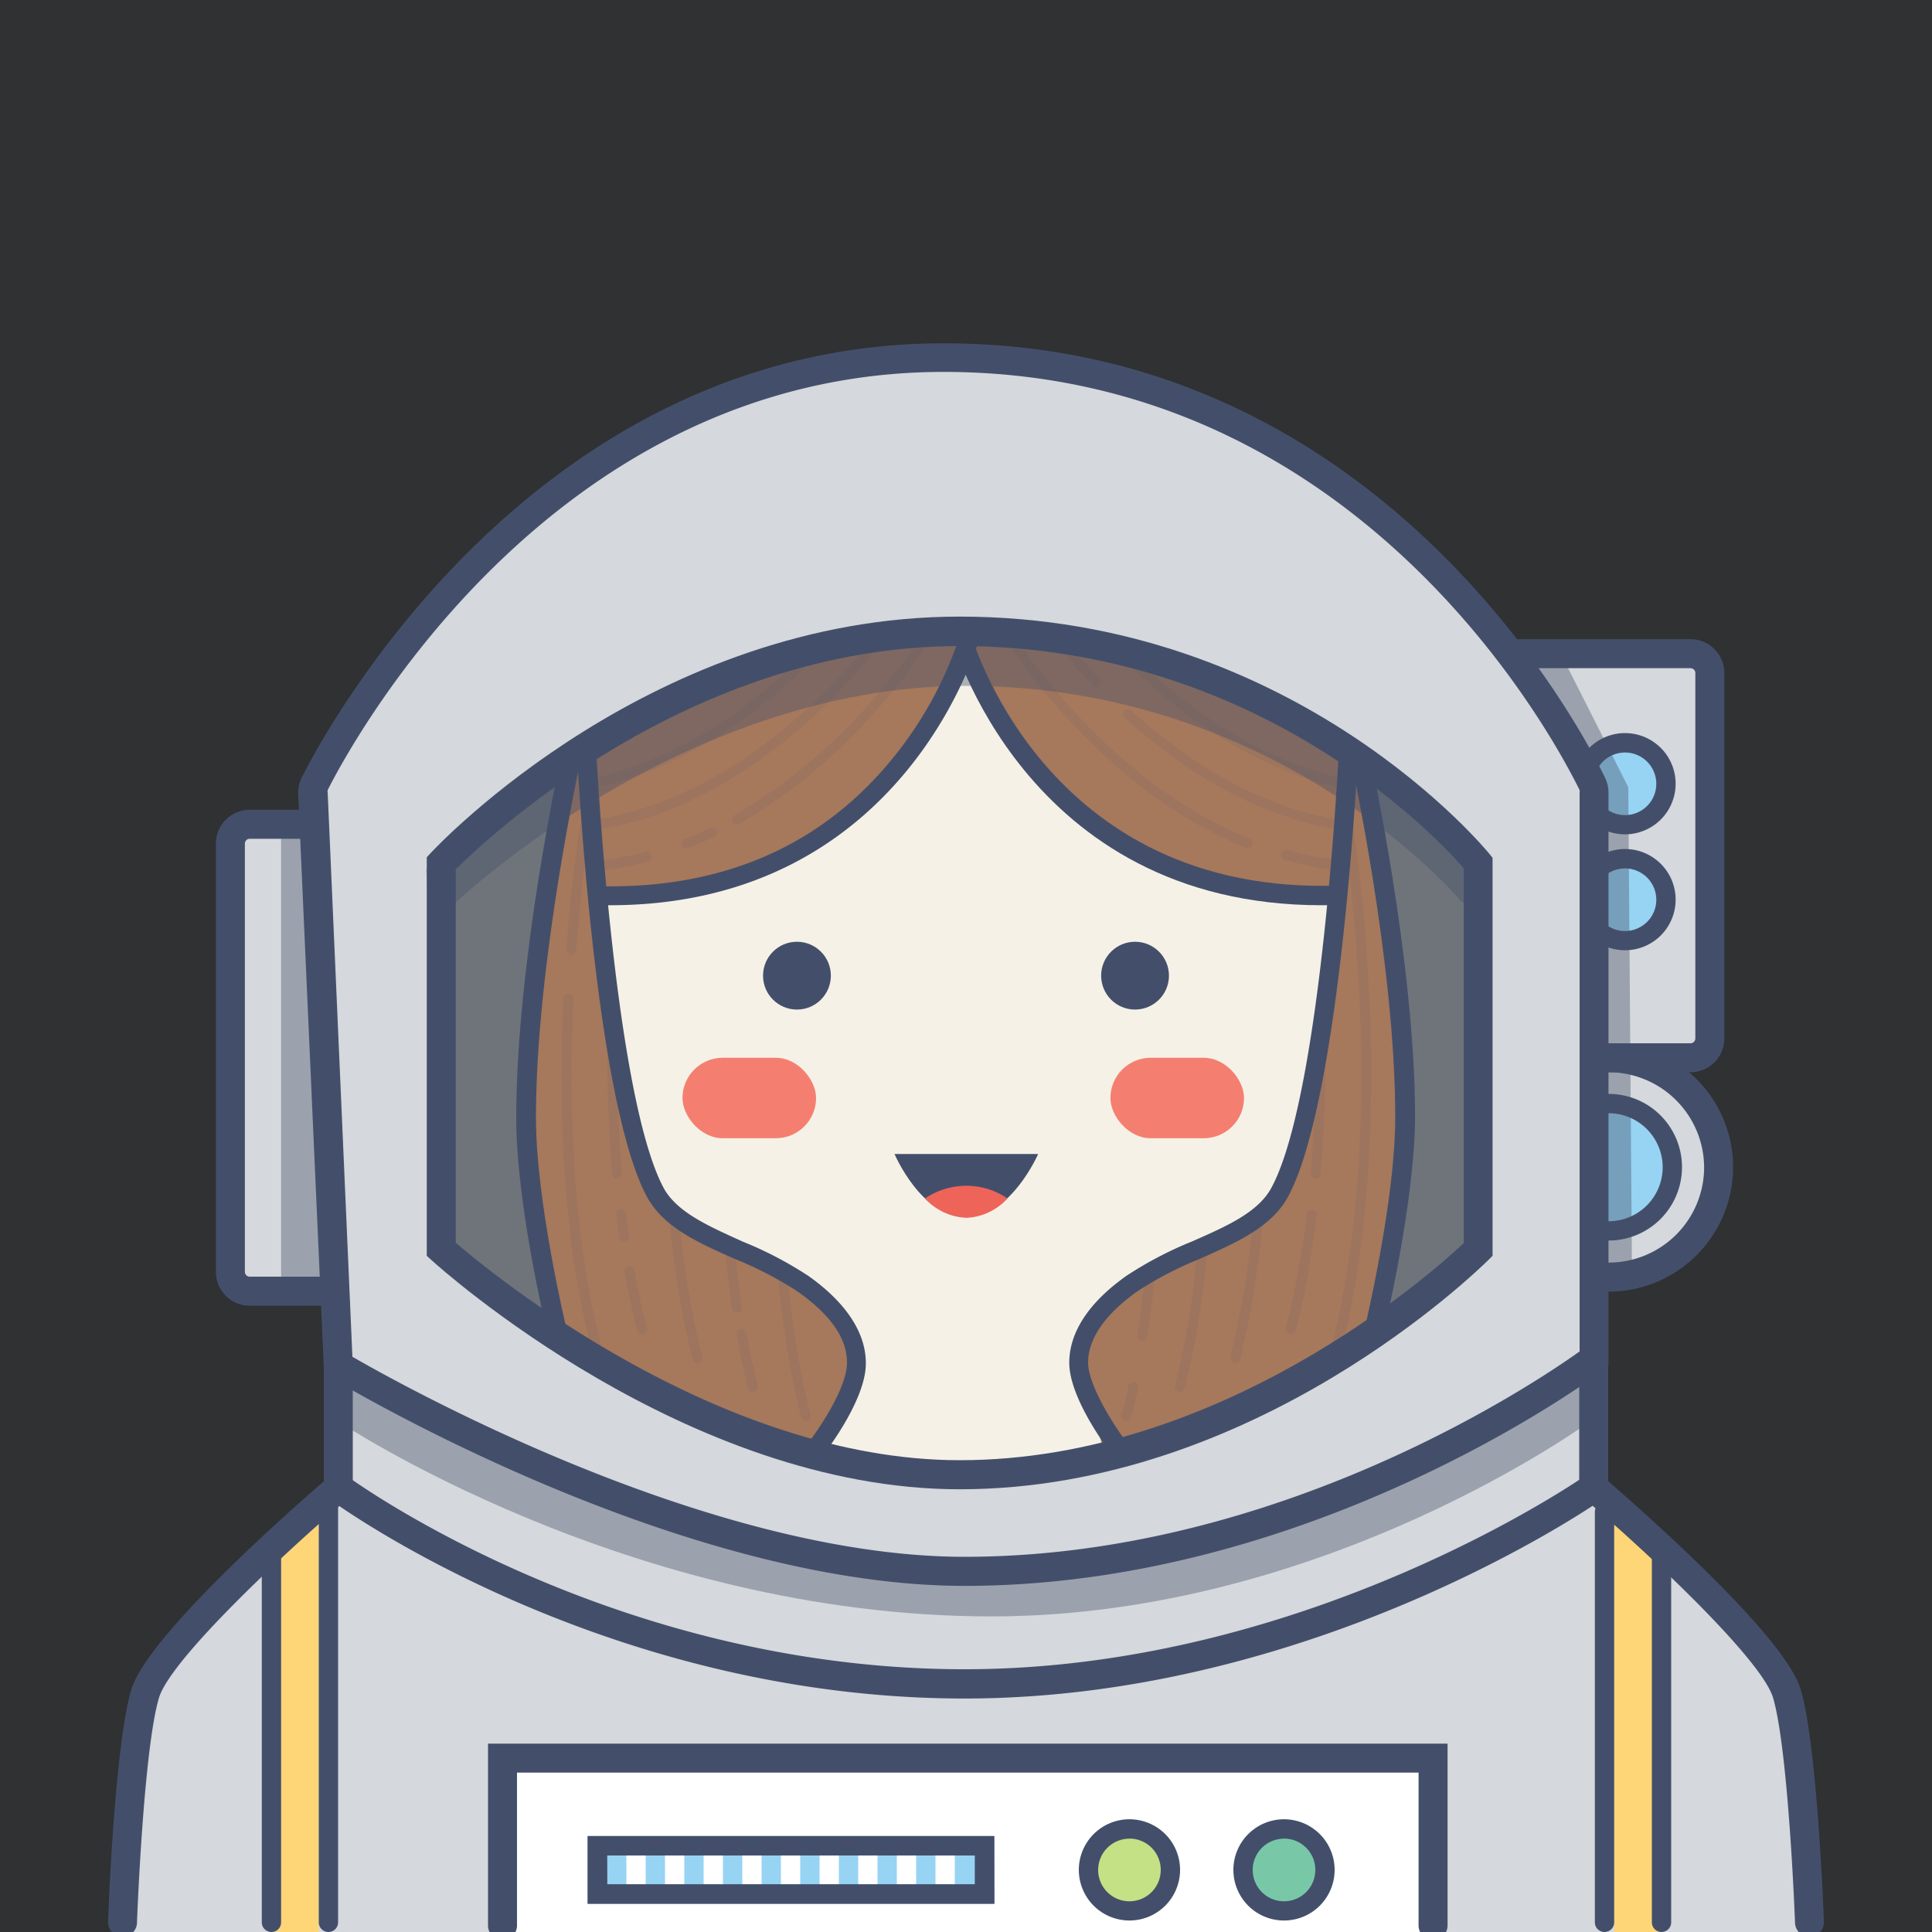 <svg id="Layer_1" data-name="Layer 1" xmlns="http://www.w3.org/2000/svg" viewBox="0 0 200 200"><defs><style>.cls-1{fill:#2f3133;}.cls-2{fill:#d5d8dc;}.cls-3{fill:#434f6a;}.cls-4{fill:#97d3f3;}.cls-5{opacity:0.4;}.cls-6{fill:#fed577;}.cls-7{fill:#fff;}.cls-8{fill:#6f747b;}.cls-9{fill:#a6785c;}.cls-10{fill:#9d745e;}.cls-11{fill:#f5f1e6;}.cls-12{fill:#c4e185;}.cls-13{fill:#78c8a8;}.cls-14{fill:#f47f70;}.cls-15{fill:#ee6459;}</style></defs><title>1xArtboard 2</title><rect class="cls-1" width="200.17" height="200.17"/><circle class="cls-2" cx="166.53" cy="120.83" r="11.37"/><path class="cls-3" d="M166.53,133.71a12.88,12.88,0,1,1,12.88-12.87A12.89,12.89,0,0,1,166.53,133.71Zm0-22.75a9.87,9.87,0,1,0,9.88,9.88A9.89,9.89,0,0,0,166.53,111Z"/><circle class="cls-4" cx="166.53" cy="120.83" r="6.59"/><path class="cls-3" d="M166.53,128.42a7.59,7.59,0,1,1,7.59-7.59A7.6,7.6,0,0,1,166.53,128.42Zm0-13.18a5.59,5.59,0,1,0,5.59,5.59A5.6,5.6,0,0,0,166.53,115.24Z"/><path class="cls-2" d="M35.18,153.5S65.35,173.83,103,173.83c36.46,0,62.17-20.33,62.17-20.33V140.17s-29.58,22-62.17,22c-29.47,0-67.83-21.33-67.83-21.33Z"/><g class="cls-5"><path class="cls-3" d="M34.79,147S65,167.33,102.63,167.33c34.57,0,62.17-20.33,62.17-20.33v-6.33s-29.58,22-62.17,22c-29.47,0-67.83-21.33-67.83-21.33Z"/></g><path class="cls-2" d="M12.68,200s-.18-20.54,2.33-24.67,20-20,20-20,32.67,19,65.83,19S165,154,165,154s20,17.72,20,21.33S187.32,200,187.32,200Z"/><polygon class="cls-6" points="172.02 200.17 167.1 200.17 167.1 157.5 170.02 157.5 172.02 161 172.02 200.17"/><rect class="cls-7" x="52.02" y="182" width="95.79" height="18"/><polygon class="cls-6" points="28.1 200.17 33.02 200.17 33.02 157.5 30.1 157.5 28.1 161 28.1 200.17"/><path class="cls-2" d="M157.35,67.67H175a2,2,0,0,1,2,2V107.5a2,2,0,0,1-2,2h-9.67"/><path class="cls-3" d="M175,111h-9.67a1.5,1.5,0,1,1,0-3H175a.5.5,0,0,0,.5-.5V69.67a.5.5,0,0,0-.5-.5H157.35a1.5,1.5,0,0,1,0-3H175a3.5,3.5,0,0,1,3.5,3.5V107.5A3.5,3.5,0,0,1,175,111Z"/><circle class="cls-4" cx="168.22" cy="81.14" r="4.24"/><path class="cls-3" d="M168.22,86.37a5.24,5.24,0,1,1,5.24-5.24A5.24,5.24,0,0,1,168.22,86.37Zm0-8.47a3.24,3.24,0,1,0,3.24,3.24A3.24,3.24,0,0,0,168.22,77.9Z"/><circle class="cls-4" cx="168.22" cy="93.14" r="4.24"/><path class="cls-3" d="M168.22,98.37a5.24,5.24,0,1,1,5.24-5.24A5.24,5.24,0,0,1,168.22,98.37Zm0-8.47a3.24,3.24,0,1,0,3.24,3.24A3.24,3.24,0,0,0,168.22,89.9Z"/><g class="cls-5"><polygon class="cls-3" points="168.94 131.67 165.1 131.67 159.1 67.54 161.52 67.57 168.56 81.5 168.94 131.67"/></g><path class="cls-2" d="M33.35,133.67h-7.5a2,2,0,0,1-2-2V87.33a2,2,0,0,1,2-2h6.5"/><path class="cls-3" d="M33.35,135.17h-7.5a3.5,3.5,0,0,1-3.5-3.5V87.33a3.5,3.5,0,0,1,3.5-3.5h6.5a1.5,1.5,0,0,1,0,3h-6.5a.5.5,0,0,0-.5.5v44.33a.5.5,0,0,0,.5.5h7.5a1.5,1.5,0,0,1,0,3Z"/><path class="cls-2" d="M32.37,82.1,35,141.33s35.37,21.33,64.83,21.33c36.39,0,65.17-22,65.17-22V82a2,2,0,0,0-.19-.86C162.67,76.68,142.34,37,97.68,37,56,37,35,76.36,32.58,81.12A2,2,0,0,0,32.37,82.1Z"/><path class="cls-3" d="M99.85,164.17c-29.54,0-64.15-20.67-65.61-21.55l-.69-.42-2.68-60a3.49,3.49,0,0,1,.37-1.72c2.31-4.6,23.83-44.94,66.44-44.94,45.55,0,66.28,40.41,68.49,45a3.45,3.45,0,0,1,.34,1.51v59.38l-.59.45C165.64,142.08,136.33,164.17,99.85,164.17ZM36.48,140.45c5.05,2.92,36.9,20.71,63.37,20.71,32.63,0,59.4-18.21,63.67-21.26V82a.46.46,0,0,0,0-.21C161.34,77.39,141.4,38.5,97.68,38.5c-40.81,0-61.53,38.86-63.76,43.29a.48.48,0,0,0,0,.24Z"/><path class="cls-8" d="M153,129.33s-26.83,24.33-53.67,24.33c-28,0-53.67-24.33-53.67-24.33v-40s22.33-24,53.67-24c34.5,0,53.67,24,53.67,24v40Z"/><path class="cls-9" d="M142.29,137.6s-12.52,7.05-16.7,8.94c-3.91,1.78-15.66,5.73-15.66,5.73l1.14-82,29.7,7s3.66,22.06,3.66,38.44C144.43,121.36,142.29,137.6,142.29,137.6Z"/><path class="cls-3" d="M143.26,137.83l-1.94-.47c0-.13,3.12-13.09,3.12-21.65,0-16.08-4.59-37-4.63-37.22l2-.43c0,.21,4.68,21.36,4.68,37.65C146.43,124.52,143.39,137.29,143.26,137.83Z"/><path class="cls-9" d="M57.58,137.6s12.52,7.05,16.7,8.94c3.91,1.78,15.66,5.73,15.66,5.73l-1.14-82-29.7,7s-3.66,22.06-3.66,38.44C55.43,121.36,57.58,137.6,57.58,137.6Z"/><path class="cls-3" d="M56.61,137.83c-.13-.54-3.17-13.31-3.17-22.11,0-16.3,4.64-37.44,4.68-37.65l2,.43c0,.21-4.64,21.15-4.64,37.22,0,8.56,3.09,21.52,3.12,21.65Z"/><path class="cls-10" d="M63.87,122a.5.5,0,0,1-.5-.46A202.37,202.37,0,0,1,64,85.27a.49.49,0,0,1,.56-.44.5.5,0,0,1,.44.56,201.35,201.35,0,0,0-.66,36,.5.5,0,0,1-.46.54Z"/><path class="cls-10" d="M64.6,128.53a.5.5,0,0,1-.49-.43q-.16-1.19-.31-2.38a.5.5,0,1,1,1-.12q.14,1.18.3,2.36a.5.5,0,0,1-.43.56Z"/><path class="cls-10" d="M66.44,138.1a.5.5,0,0,1-.48-.38c-.48-1.88-.91-3.9-1.28-6a.5.5,0,1,1,1-.17c.37,2.08.79,4.07,1.27,5.93a.5.5,0,0,1-.36.61Z"/><path class="cls-10" d="M72.19,141.1a.5.5,0,0,1-.48-.38c-5.58-21.84-2-52.15-1.92-52.45a.49.49,0,0,1,.56-.44.5.5,0,0,1,.44.56c0,.3-3.64,30.43,1.9,52.08a.5.5,0,0,1-.36.61Z"/><path class="cls-10" d="M76.29,135.85a.5.5,0,0,1-.49-.42q-.09-.61-.18-1.22c-2.82-20.13-.11-42.7-.08-42.93a.49.49,0,0,1,.56-.44.5.5,0,0,1,.44.56c0,.22-2.72,22.67.08,42.67q.09.61.18,1.21a.5.5,0,0,1-.42.57Z"/><path class="cls-10" d="M77.94,144.1a.5.5,0,0,1-.48-.38c-.33-1.29-.64-2.66-.92-4.06q-.14-.71-.27-1.44a.5.5,0,0,1,1-.18q.13.71.27,1.42c.28,1.39.58,2.73.91,4a.5.5,0,0,1-.36.61Z"/><path class="cls-10" d="M83.44,147.1a.5.5,0,0,1-.48-.38C77.37,124.88,81,94.58,81,94.27a.49.49,0,0,1,.56-.44.5.5,0,0,1,.44.56c0,.3-3.64,30.43,1.9,52.08a.5.5,0,0,1-.36.61Z"/><path class="cls-10" d="M61.82,140.46a.5.5,0,0,1-.48-.37c-3.33-12.63-3.49-26.93-3-36.7a.5.5,0,1,1,1,0c-.44,9.7-.28,23.89,3,36.4a.5.5,0,0,1-.36.61Z"/><path class="cls-10" d="M59.09,98.8h0a.5.5,0,0,1-.46-.54c.57-7.72,1.44-13,1.45-13a.5.5,0,0,1,1,.17c0,.05-.87,5.25-1.44,12.92A.5.5,0,0,1,59.09,98.8Z"/><path class="cls-10" d="M136.17,122h0a.5.5,0,0,1-.46-.54,201.25,201.25,0,0,0-.66-36,.5.5,0,0,1,.44-.56.49.49,0,0,1,.56.44,202.34,202.34,0,0,1,.66,36.22A.5.5,0,0,1,136.17,122Z"/><path class="cls-10" d="M133.6,138.1l-.12,0a.5.5,0,0,1-.36-.61c.48-1.86.9-3.85,1.27-5.93L135,128c.11-.78.21-1.56.3-2.35a.5.5,0,1,1,1,.12q-.14,1.19-.31,2.38l-.57,3.61c-.37,2.11-.8,4.13-1.29,6A.5.5,0,0,1,133.6,138.1Z"/><path class="cls-10" d="M127.85,141.1l-.12,0a.5.5,0,0,1-.36-.61,89.87,89.87,0,0,0,2-11c2.46-19.58-.1-40.9-.13-41.11a.5.5,0,0,1,.44-.56.49.49,0,0,1,.56.44c0,.21,2.6,21.65.13,41.36a90.78,90.78,0,0,1-2,11.09A.5.5,0,0,1,127.85,141.1Z"/><path class="cls-10" d="M122.1,144.1l-.12,0a.5.5,0,0,1-.36-.61c.44-1.7.83-3.53,1.18-5.43q.12-.66.23-1.32l.14-.86q.14-.9.27-1.81.19-1.38.35-2.76c2.21-19.23-.25-39.7-.27-39.9a.5.5,0,0,1,.44-.56.49.49,0,0,1,.56.44c0,.21,2.5,20.78.27,40.14q-.16,1.4-.35,2.79-.13.92-.27,1.83l-.14.87q-.11.67-.23,1.33c-.35,1.92-.75,3.77-1.19,5.49A.5.5,0,0,1,122.1,144.1Z"/><path class="cls-10" d="M118.26,138.81h-.08a.5.5,0,0,1-.42-.57c3.08-20.29.28-43.6.25-43.84a.5.5,0,0,1,.44-.56.49.49,0,0,1,.56.44c0,.23,2.84,23.68-.25,44.11A.5.5,0,0,1,118.26,138.81Z"/><path class="cls-10" d="M116.6,147.1l-.12,0a.5.5,0,0,1-.36-.61q.38-1.47.7-3a.5.5,0,0,1,1,.21q-.33,1.53-.71,3A.5.5,0,0,1,116.6,147.1Z"/><path class="cls-10" d="M138.23,140.46l-.13,0a.5.5,0,0,1-.36-.61c3.29-12.51,3.46-26.7,3-36.4l-.3-5.1c-.56-7.66-1.43-12.86-1.43-12.91a.5.5,0,1,1,1-.17c0,.05.88,5.29,1.45,13l.3,5.12c.45,9.78.28,24.08-3,36.71A.5.5,0,0,1,138.23,140.46Z"/><path class="cls-11" d="M137.22,101.88c-.43,8.23-1.73,18.87-7.56,23.93-3.76,3.26-12.06,7.79-15.7,9.93-2.3,1.36-1.87,8.82-.28,12.54,2.11,4.93-4.82,4-14.33,5.39l-14.88-2.12c9.36-12.38-1.06-18.31-3.64-19.48-3.79-1.72-8.15-3.68-11.62-6.27-5.93-4.43-4.54-20.17-6.07-27.92-4.46-22.63,16.66-34,37-32.21C141.19,69.29,138.31,81.17,137.22,101.88Z"/><path class="cls-9" d="M100.77,65.67s1.11,27,38.19,27L139.59,77S115.82,65.67,100.77,65.67Z"/><path class="cls-3" d="M136.81,93.71c-30.87,0-38.36-27.84-38.43-28.13l1.94-.5c.07.28,7.53,27.85,38.6,26.58l.08,2Q137.89,93.71,136.81,93.71Z"/><path class="cls-9" d="M99.18,65.67s-1.11,27-38.19,27L60.35,77S84.13,65.67,99.18,65.67Z"/><path class="cls-10" d="M60.91,81.69a.5.5,0,0,1-.1-1C71,78.64,79.16,72,84.17,66.82a.5.5,0,1,1,.72.69C79.78,72.81,71.49,79.57,61,81.68Z"/><path class="cls-3" d="M63.13,93.71c-.72,0-1.45,0-2.19,0l.08-2c13,.54,23.47-3.75,31-12.74a39.43,39.43,0,0,0,7.55-13.83l1.94.5C101.49,65.87,94,93.71,63.13,93.71Z"/><path class="cls-10" d="M139.59,81.69h-.1c-10.4-2.09-18.65-8.77-23.74-14a.5.5,0,1,1,.72-.7c5,5.13,13.06,11.68,23.22,13.72a.5.5,0,0,1-.1,1Z"/><path class="cls-10" d="M138.36,85.83h-.09c-7.57-1.34-14.92-5.22-21.83-11.54a.5.5,0,1,1,.67-.74c6.77,6.19,13.94,10,21.33,11.29a.5.5,0,0,1-.09,1Z"/><path class="cls-10" d="M113.49,71.17a.5.5,0,0,1-.36-.16,66.09,66.09,0,0,1-4.41-5.17.5.5,0,1,1,.79-.61,65.16,65.16,0,0,0,4.34,5.1.5.5,0,0,1-.36.84Z"/><path class="cls-10" d="M62.81,90a.5.5,0,0,1-.07-1,34,34,0,0,0,4.09-.82.5.5,0,1,1,.26,1,35.06,35.06,0,0,1-4.21.84Z"/><path class="cls-10" d="M71.19,87.81a.5.5,0,0,1-.19-1c.83-.33,1.66-.7,2.48-1.09a.5.5,0,1,1,.43.9c-.84.4-1.7.78-2.54,1.12A.5.5,0,0,1,71.19,87.81Z"/><path class="cls-10" d="M76.29,85.34a.5.5,0,0,1-.25-.94A57.5,57.5,0,0,0,90.9,71.81,53.82,53.82,0,0,0,95.26,66a.5.5,0,0,1,.85.53,53.66,53.66,0,0,1-4.44,5.91A58.54,58.54,0,0,1,76.54,85.28.5.5,0,0,1,76.29,85.34Z"/><path class="cls-10" d="M137.69,90h-.07a35.06,35.06,0,0,1-4.61-1,.5.5,0,0,1,.27-1,33.93,33.93,0,0,0,4.47.92.5.5,0,0,1-.07,1Z"/><path class="cls-10" d="M60.81,86a.5.5,0,0,1-.07-1,34.31,34.31,0,0,0,5.55-1.24C77.86,80.2,86.37,71.09,90.41,66a.5.5,0,1,1,.78.62c-4.11,5.2-12.77,14.47-24.6,18.16A35.38,35.38,0,0,1,60.88,86Z"/><path class="cls-10" d="M129,87.69a.5.5,0,0,1-.19,0c-15.06-6.15-24.36-21-24.45-21.1a.5.5,0,0,1,.85-.53c.09.15,9.22,14.68,24,20.7a.5.5,0,0,1-.19,1Z"/><path class="cls-3" d="M85.26,150.57l-1.58-1.23c1.11-1.42,4-5.68,4-8.27s-1.76-5-5.08-7.35a37.17,37.17,0,0,0-6.45-3.36c-3.85-1.7-7.48-3.31-9.19-6.49-5.48-10.23-7.21-45.43-7.28-46.92l2-.09c0,.36,1.78,36.24,7,46.08,1.38,2.57,4.71,4,8.23,5.6a38.63,38.63,0,0,1,6.8,3.56c3.87,2.75,5.92,5.86,5.92,9C89.68,144.87,85.44,150.34,85.26,150.57Z"/><path class="cls-3" d="M115.11,150.57c-.18-.23-4.42-5.7-4.42-9.5,0-3.13,2-6.23,5.92-9a38.63,38.63,0,0,1,6.8-3.56c3.53-1.56,6.86-3,8.23-5.6,5.27-9.84,7-45.71,7-46.08l2,.09c-.07,1.49-1.8,36.69-7.28,46.92-1.7,3.18-5.34,4.78-9.19,6.49a37.17,37.17,0,0,0-6.45,3.36c-3.32,2.36-5.08,4.9-5.08,7.35s2.89,6.85,4,8.27Z"/><circle class="cls-3" cx="117.5" cy="101" r="3.51"/><circle class="cls-3" cx="82.5" cy="101" r="3.51"/><path class="cls-3" d="M12.69,200.5h-.06a1.5,1.5,0,0,1-1.44-1.55c0-.74.69-18.25,2.39-24,1.63-5.55,16.51-18.64,19.94-21.6v-12a1.5,1.5,0,0,1,3,0v13.36l-.53.45c-7.23,6.18-18.41,16.77-19.54,20.62-1.6,5.42-2.27,23.12-2.27,23.3A1.5,1.5,0,0,1,12.69,200.5Z"/><path class="cls-3" d="M187.32,200.5a1.5,1.5,0,0,1-1.5-1.44c0-.18-.68-17.88-2.27-23.3-1.13-3.84-12.3-14.44-19.54-20.62l-.53-.45V141.33a1.5,1.5,0,0,1,3,0v12c3.43,3,18.31,16,19.94,21.6,1.7,5.78,2.37,23.29,2.39,24a1.5,1.5,0,0,1-1.44,1.55Z"/><path class="cls-3" d="M99.85,175.83c-37.73,0-65.46-20.43-65.73-20.63a1.5,1.5,0,0,1,1.8-2.4c.27.2,27.24,20,63.93,20,35.53,0,64-19.86,64.3-20.06a1.5,1.5,0,0,1,1.73,2.45C165.59,155.43,136.36,175.83,99.85,175.83Z"/><path class="cls-3" d="M28.1,200a1,1,0,0,1-1-1V160.5a1,1,0,0,1,2,0V199A1,1,0,0,1,28.1,200Z"/><path class="cls-3" d="M34,200a1,1,0,0,1-1-1V156a1,1,0,0,1,2,0v43A1,1,0,0,1,34,200Z"/><path class="cls-3" d="M166.1,200a1,1,0,0,1-1-1V156.5a1,1,0,0,1,2,0V199A1,1,0,0,1,166.1,200Z"/><path class="cls-3" d="M172,200a1,1,0,0,1-1-1V161a1,1,0,0,1,2,0v38A1,1,0,0,1,172,200Z"/><path class="cls-3" d="M148.35,200.83a1.5,1.5,0,0,1-1.5-1.5V183.5H53.52v15.83a1.5,1.5,0,0,1-3,0V180.5h99.33v18.83A1.5,1.5,0,0,1,148.35,200.83Z"/><circle class="cls-12" cx="116.92" cy="193.57" r="4.24"/><path class="cls-3" d="M116.92,198.81a5.24,5.24,0,1,1,5.24-5.24A5.24,5.24,0,0,1,116.92,198.81Zm0-8.47a3.24,3.24,0,1,0,3.24,3.24A3.24,3.24,0,0,0,116.92,190.33Z"/><circle class="cls-13" cx="132.92" cy="193.57" r="4.24"/><path class="cls-3" d="M132.92,198.81a5.24,5.24,0,1,1,5.24-5.24A5.24,5.24,0,0,1,132.92,198.81Zm0-8.47a3.24,3.24,0,1,0,3.24,3.24A3.24,3.24,0,0,0,132.92,190.33Z"/><rect class="cls-4" x="61.84" y="191.07" width="40.08" height="5"/><rect class="cls-7" x="64.84" y="191.07" width="2" height="5"/><rect class="cls-7" x="68.84" y="191.07" width="2" height="5"/><rect class="cls-7" x="72.84" y="191.07" width="2" height="5"/><rect class="cls-7" x="76.84" y="191.07" width="2" height="5"/><rect class="cls-7" x="80.84" y="191.07" width="2" height="5"/><rect class="cls-7" x="84.84" y="191.07" width="2" height="5"/><rect class="cls-7" x="88.84" y="191.07" width="2" height="5"/><rect class="cls-7" x="92.84" y="191.07" width="2" height="5"/><rect class="cls-7" x="96.84" y="191.07" width="2" height="5"/><path class="cls-3" d="M102.93,197.07H60.84v-7h42.08Zm-40.08-2h38.08v-3H62.84Z"/><path class="cls-3" d="M99.35,154.17c-28.25,0-53.61-22.75-54.68-23.72l-.49-.45V88.74l.4-.43c.93-1,23.14-24.48,54.76-24.48,34.82,0,54.64,24.32,54.84,24.56l.33.41V130l-.44.44C153.11,131.36,130,154.17,99.35,154.17ZM47.18,128.65c3.66,3.15,27.17,22.51,52.17,22.51,27.14,0,48.84-19.35,52.17-22.47V89.88c-2.65-3.06-21.23-23-52.17-23-28.08,0-49,20-52.17,23.11Z"/><g class="cls-5"><path class="cls-3" d="M46.53,94l-2.2,0-.2-4c.95-1,23.59-25,55.86-25,35.54,0,53.19,24.1,54,25.13l-.15,3.71-2.54-.47C151.14,93.12,132.56,71,100,71,70.4,71,46.74,93.79,46.53,94Z"/></g><rect class="cls-14" x="70.65" y="109.5" width="13.83" height="8.33" rx="4.17" ry="4.17"/><rect class="cls-14" x="114.95" y="109.5" width="13.83" height="8.33" rx="4.17" ry="4.17"/><path class="cls-3" d="M92.6,119.46h14.87S104.63,126,100,126,92.6,119.46,92.6,119.46Z"/><path class="cls-15" d="M95.75,124.07a7.67,7.67,0,0,1,4.29-1.32,7.48,7.48,0,0,1,4.25,1.32,6.15,6.15,0,0,1-4.25,2A6.28,6.28,0,0,1,95.75,124.07Z"/><g class="cls-5"><polygon class="cls-3" points="33.94 133.67 29.1 133.67 29.1 85.54 31.93 85.54 33.94 133.67"/></g><path class="cls-3" d="M102.93,197.07H60.84v-7h42.08Zm-40.08-2h38.08v-3H62.84Z"/></svg>